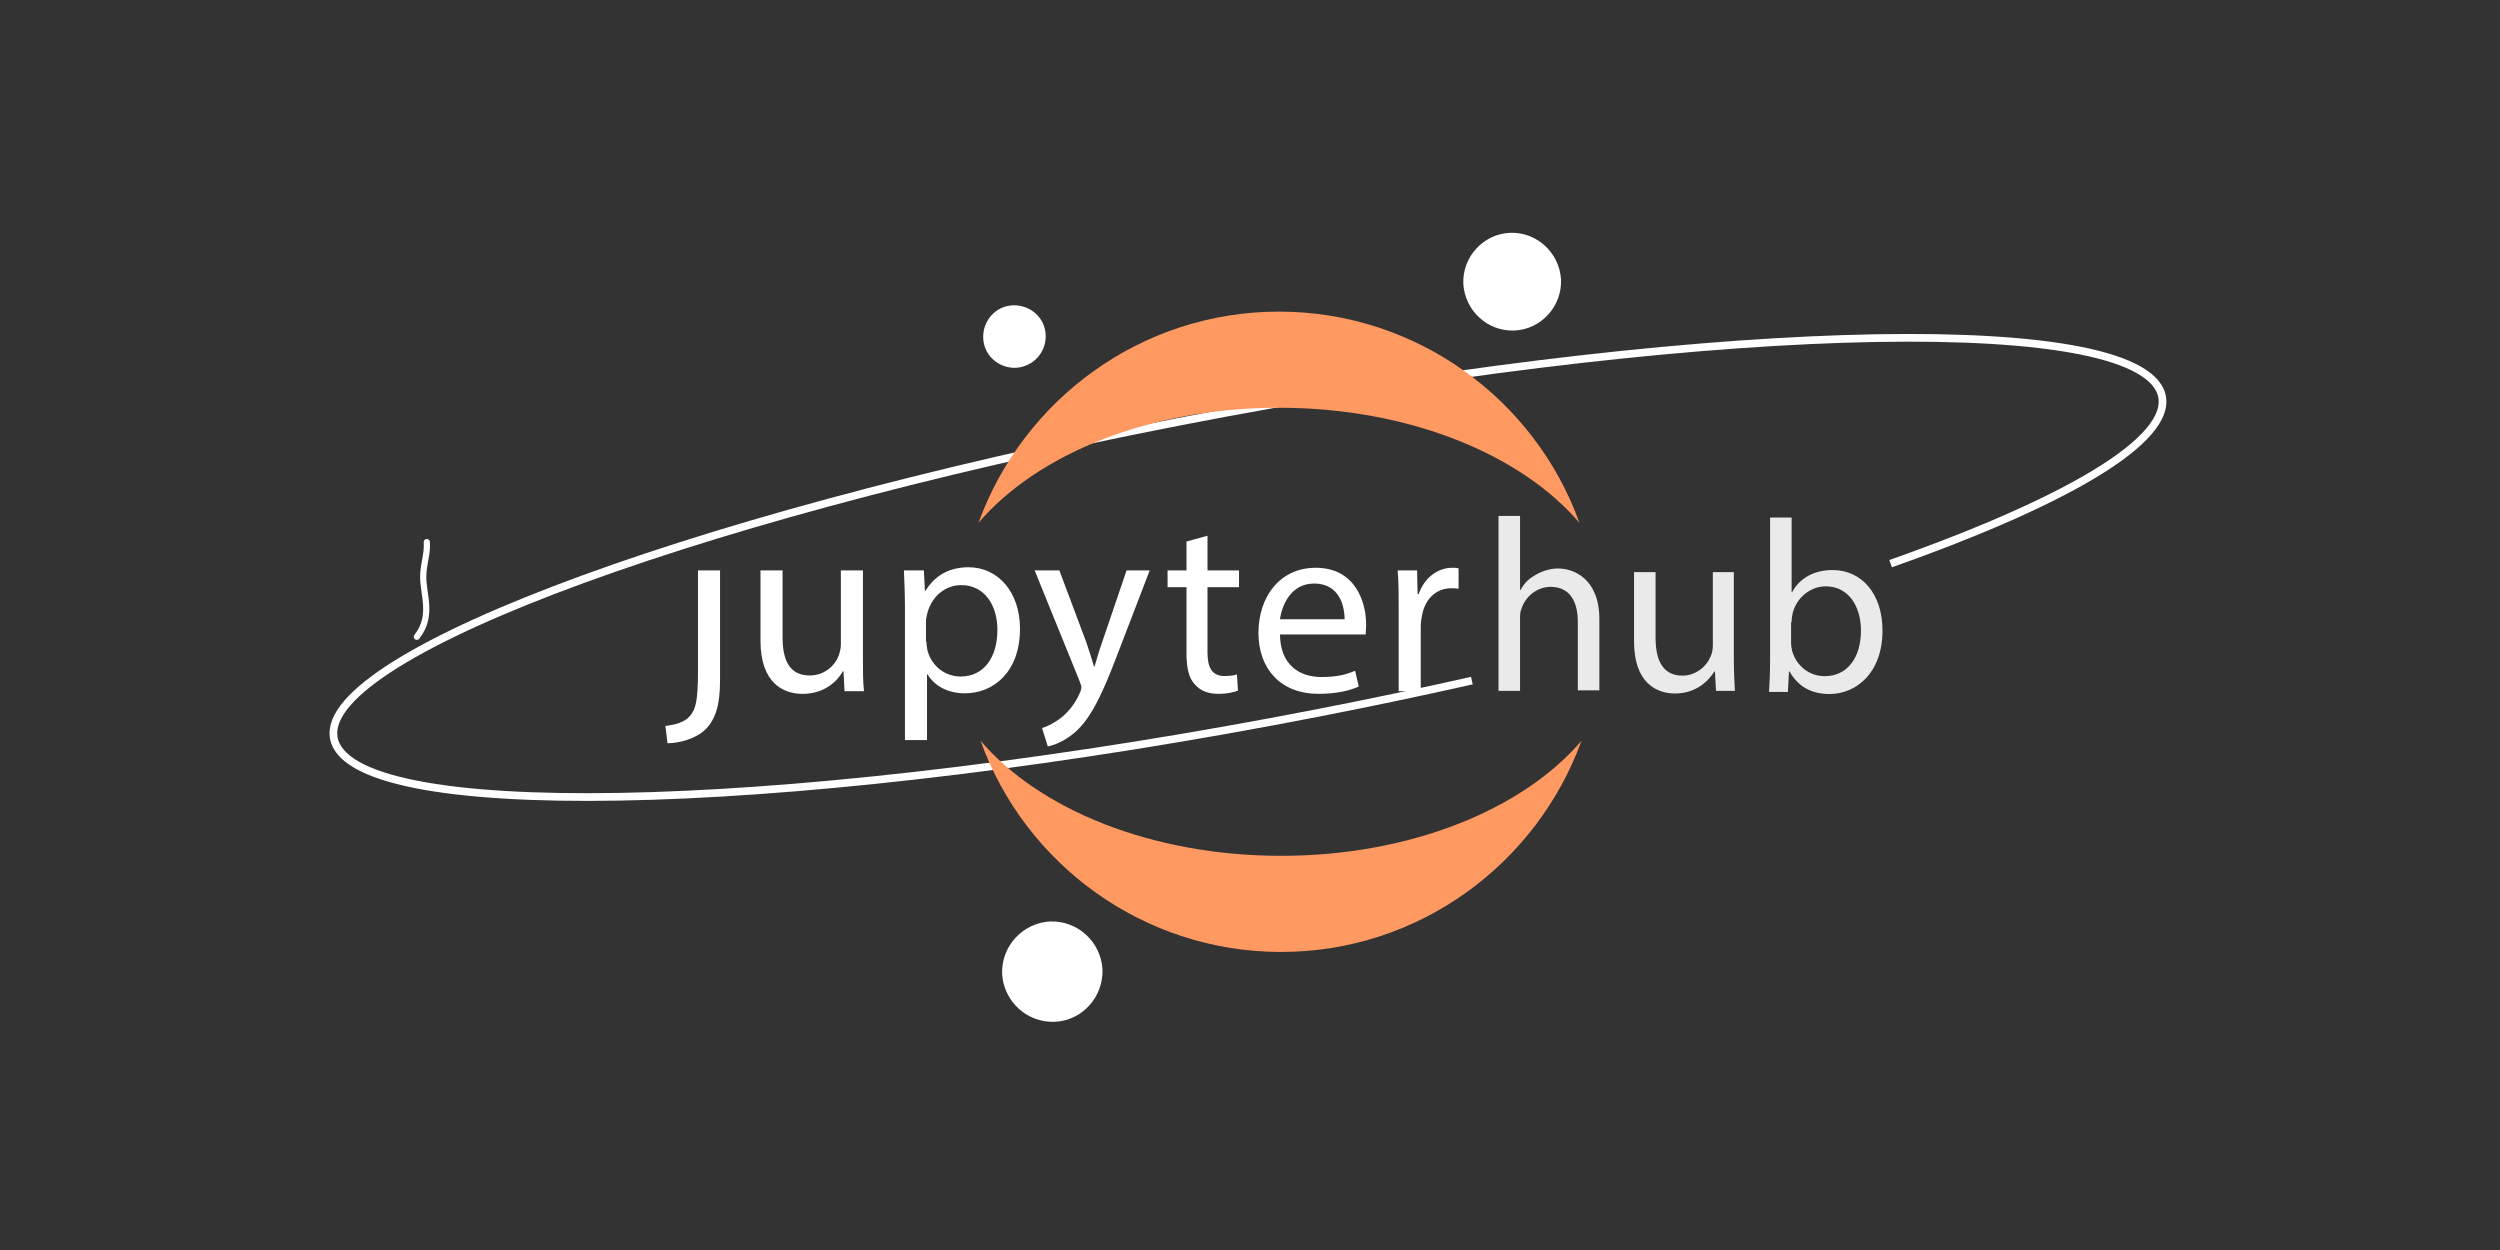 <svg width="400" height="200" viewBox="0 0 400 200" fill="none" xmlns="http://www.w3.org/2000/svg">
<rect x="0" y="0" width="400" height="200" fill="#333333" stroke="none"/>
<path d="M68.289 86.732C68.411 88.666 67.798 89.981 67.72 92.041C67.606 95.032 69.401 98.454 66.695 101.884" stroke="white" stroke-width="0.988" stroke-linecap="round" stroke-linejoin="round"/>
<g clip-path="url(#clip0_628_2043)">
<path d="M235.5 108.898C227.543 110.69 219.309 112.421 210.851 114.07C130.251 129.787 59.905 132.056 53.77 119.197C47.634 106.338 107.895 83.225 188.495 67.509C269.094 51.792 339.357 49.523 345.576 62.382C348.974 69.504 332.007 79.77 302.5 90.183" stroke="white" stroke-width="1.231"/>
<path d="M204.965 136.931C184.289 136.931 166.304 129.535 156.891 118.525C163.95 138.192 182.861 152.312 204.965 152.312C227.069 152.312 245.895 138.192 253.039 118.525C243.626 129.535 225.64 136.931 204.965 136.931Z" fill="#FF9962"/>
<path d="M204.633 65.24C225.308 65.24 243.294 72.636 252.707 83.646C245.647 63.979 226.737 49.859 204.633 49.859C182.529 49.859 163.702 63.979 156.559 83.646C165.972 72.636 183.957 65.24 204.633 65.24Z" fill="#FF9962"/>
<path d="M168.746 163.488C164.292 163.656 160.594 160.211 160.342 155.84C160.174 151.386 163.62 147.688 167.99 147.436C172.444 147.267 176.142 150.713 176.395 155.084C176.563 159.538 173.117 163.32 168.746 163.488Z" fill="white"/>
<path d="M162.522 58.852C159.748 58.936 157.395 56.834 157.311 54.061C157.227 51.287 159.328 48.934 162.102 48.85C164.875 48.766 167.228 50.867 167.312 53.641C167.396 56.414 165.295 58.683 162.522 58.852Z" fill="white"/>
<path d="M242.283 52.885C237.997 53.053 234.383 49.691 234.131 45.405C233.963 41.118 237.325 37.42 241.611 37.252C245.897 37.084 249.511 40.446 249.764 44.732C249.932 49.019 246.57 52.717 242.283 52.885Z" fill="white"/>
<path d="M111.676 107.402C111.676 112.025 111.339 113.538 110.331 114.63C109.49 115.555 108.062 115.975 106.465 116.143L106.801 118.917C108.65 118.917 111.255 118.244 112.852 116.731C114.617 114.966 115.206 112.529 115.206 108.831V91.266H111.676V107.402Z" fill="white"/>
<path d="M138.069 105.301C138.069 107.318 138.069 109.083 138.237 110.596H135.127L134.959 107.402H134.875C133.95 108.999 131.933 111.016 128.403 111.016C125.378 111.016 121.68 109.335 121.68 102.528V91.266H125.21V101.939C125.21 105.637 126.302 108.075 129.58 108.075C131.933 108.075 133.614 106.478 134.202 104.881C134.371 104.377 134.539 103.704 134.539 103.116V91.266H138.069V105.301Z" fill="white"/>
<path d="M144.793 97.567C144.793 95.13 144.709 93.113 144.625 91.264H147.819L147.987 94.542H148.071C149.5 92.189 151.769 90.76 154.963 90.76C159.669 90.76 163.199 94.71 163.199 100.593C163.199 107.569 158.913 110.931 154.374 110.931C151.769 110.931 149.584 109.838 148.407 107.905H148.323V118.411H144.793V97.567ZM148.239 102.694C148.239 103.199 148.323 103.703 148.407 104.123C149.079 106.56 151.181 108.241 153.702 108.241C157.4 108.241 159.585 105.216 159.585 100.761C159.585 96.895 157.568 93.617 153.786 93.617C151.349 93.617 149.163 95.298 148.407 97.988C148.323 98.408 148.155 98.912 148.155 99.416V102.694H148.239Z" fill="white"/>
<path d="M169.497 91.266L173.783 102.696C174.204 103.957 174.708 105.469 175.044 106.646H175.128C175.464 105.469 175.884 104.041 176.389 102.612L180.255 91.266H183.953L178.658 105.049C176.137 111.689 174.372 115.051 172.018 117.152C170.253 118.664 168.573 119.253 167.648 119.421L166.724 116.479C167.648 116.227 168.741 115.639 169.833 114.798C170.758 114.042 172.018 112.697 172.775 110.848C172.943 110.512 173.027 110.176 173.027 110.008C173.027 109.84 172.943 109.504 172.775 109.083L165.547 91.266H169.497Z" fill="white"/>
<path d="M193.2 85.719V91.266H198.243V93.955H193.2V104.377C193.2 106.73 193.872 108.159 195.889 108.159C196.814 108.159 197.486 108.075 197.907 107.907L198.075 110.512C197.402 110.764 196.31 111.016 194.965 111.016C193.284 111.016 192.023 110.512 191.183 109.504C190.174 108.495 189.838 106.73 189.838 104.461V93.955H186.812V91.266H189.838V86.643L193.2 85.719Z" fill="white"/>
<path d="M204.797 101.602C204.881 106.392 207.907 108.325 211.437 108.325C213.958 108.325 215.471 107.905 216.816 107.317L217.404 109.838C216.144 110.426 214.042 111.015 210.933 111.015C204.966 111.015 201.352 107.065 201.352 101.265C201.352 95.466 204.797 90.844 210.513 90.844C216.9 90.844 218.581 96.391 218.581 99.921C218.581 100.677 218.497 101.181 218.497 101.518H204.797V101.602ZM215.135 99.08C215.135 96.811 214.211 93.365 210.26 93.365C206.646 93.365 205.134 96.643 204.797 99.08H215.135Z" fill="white"/>
<path d="M223.789 97.315C223.789 95.046 223.789 93.113 223.621 91.264H226.731L226.815 95.046H226.983C227.907 92.441 230.009 90.844 232.362 90.844C232.782 90.844 233.034 90.844 233.37 90.928V94.206C233.034 94.121 232.614 94.121 232.194 94.121C229.672 94.121 227.907 95.971 227.487 98.66C227.403 99.164 227.319 99.668 227.319 100.257V110.594H223.789V97.315Z" fill="white"/>
<path d="M239.762 110.538H243.208V99.024C243.208 98.351 243.208 97.847 243.46 97.343C244.048 95.494 245.897 93.897 248.082 93.897C251.36 93.897 252.453 96.502 252.453 99.528V110.454H255.898V99.108C255.898 92.552 251.78 90.955 249.259 90.955C247.998 90.955 246.738 91.376 245.729 91.964C244.636 92.552 243.796 93.393 243.292 94.401H243.208V82.551H239.762V110.538ZM277.498 91.544H274.052V103.226C274.052 103.814 273.968 104.487 273.716 104.991C273.128 106.504 271.447 108.101 269.178 108.101C266.068 108.101 264.891 105.663 264.891 102.049V91.544H261.445V102.638C261.445 109.277 265.059 110.958 268.001 110.958C271.363 110.958 273.38 108.941 274.304 107.428H274.388L274.557 110.538H277.582C277.498 109.025 277.414 107.344 277.414 105.327V91.544H277.498ZM286.071 110.538L286.239 107.428H286.323C287.752 109.95 289.937 111.042 292.71 111.042C296.997 111.042 301.199 107.68 301.199 100.873C301.199 95.074 297.921 91.207 293.215 91.207C290.189 91.207 287.92 92.552 286.743 94.737H286.659V82.803H283.213V105.831C283.213 107.512 283.129 109.445 283.045 110.706H286.071V110.538ZM286.659 99.528C286.659 98.94 286.743 98.519 286.827 98.099C287.5 95.494 289.769 93.813 292.122 93.813C295.82 93.813 297.753 97.091 297.753 100.873C297.753 105.243 295.568 108.185 291.954 108.185C289.433 108.185 287.416 106.504 286.743 104.15C286.659 103.73 286.575 103.31 286.575 102.89V99.528H286.659Z" fill="#EAEAEA"/>
</g>
<defs>
<clipPath id="clip0_628_2043">
<rect width="295" height="126.909" fill="white" transform="translate(52 37)"/>
</clipPath>
</defs>
</svg>
